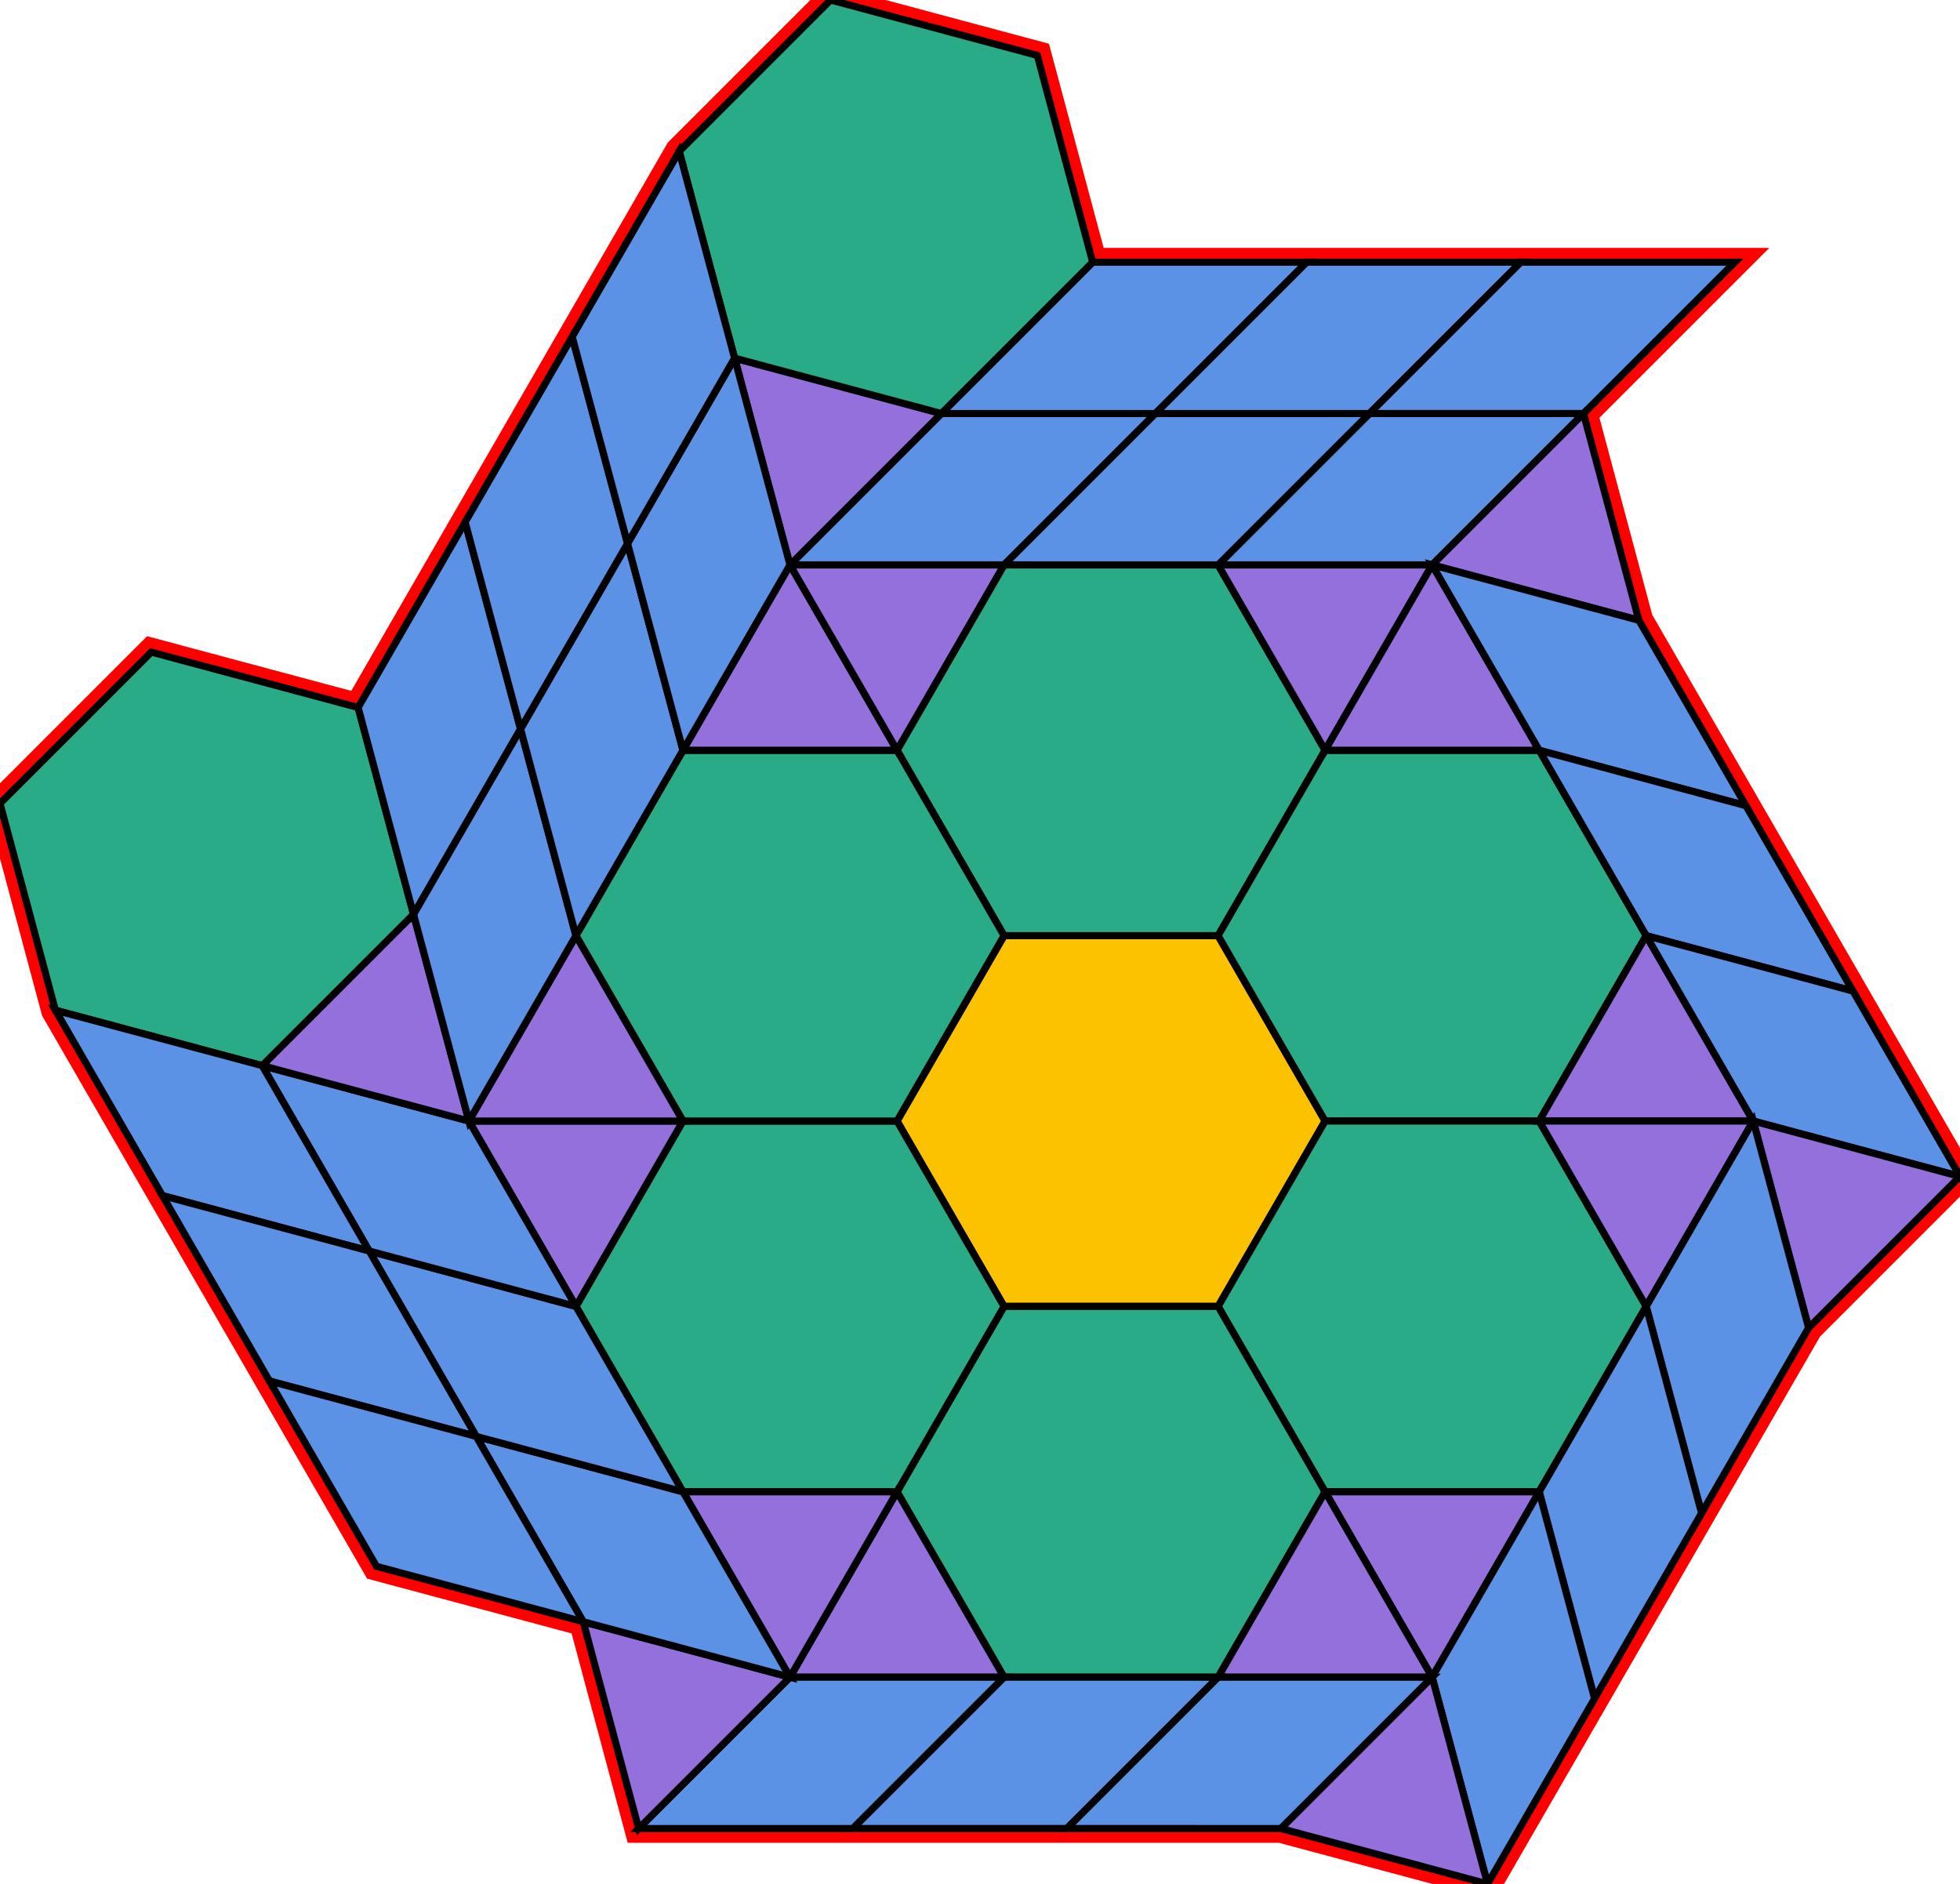 <?xml version="1.0" encoding="utf-8" ?>

		<svg xmlns="http://www.w3.org/2000/svg" id="mainSVG" pointer-events="all" onkeyup="attachKey(evt)" width="274.7" height="264.033" EdgeLen="30" template="A18_27_9_R">

		<polygon id="BorderPoly" fill="none" pointer-events="none" stroke="red" stroke-width="4" transform="" points="116.405,-0 95.192,21.214 80.192,47.194 65.19,73.175 50.191,99.156 21.212,91.392 9.15527e-005,112.606 7.765,141.583 22.765,167.564 37.765,193.545 52.765,219.525 81.744,227.29 89.508,256.268 119.507,256.266 149.507,256.267 179.509,256.268 208.486,264.033 223.484,238.052 238.485,212.071 253.486,186.091 274.7,164.878 259.699,138.897 244.699,112.916 229.699,86.934 221.935,57.956 243.148,36.743 213.147,36.744 183.147,36.744 153.147,36.744 145.383,7.765" />
		<g id="mainPolyG" transform=""><polygon id="mainPoly" fill="rgb(252, 194, 0)" stroke="black" onmouseover="setChange(evt)" onmouseout="unhiliteChange(evt)" onclick="changeMe(evt)" points="170.721,131.131 140.721,131.131 125.721,157.112 140.721,183.093 170.721,183.093 185.721,157.112" seed="0" /><polygon fill="rgb(41, 171, 135)" stroke="black" stroke-width="1" onmouseover="setChange(evt)" onmouseout="unhiliteChange(evt)" onclick="changeMe(evt)" points="170.721,79.169 140.721,79.169 125.721,105.15 140.721,131.131 170.721,131.131 185.721,105.15" seed="1" /><polygon fill="rgb(41, 171, 135)" stroke="black" stroke-width="1" onmouseover="setChange(evt)" onmouseout="unhiliteChange(evt)" onclick="changeMe(evt)" points="215.722,105.151 185.721,105.151 170.721,131.131 185.721,157.112 215.722,157.112 230.722,131.132" seed="2" /><polygon fill="rgb(41, 171, 135)" stroke="black" stroke-width="1" onmouseover="setChange(evt)" onmouseout="unhiliteChange(evt)" onclick="changeMe(evt)" points="215.721,157.113 185.721,157.112 170.721,183.093 185.721,209.074 215.722,209.074 230.721,183.093" seed="3" /><polygon fill="rgb(41, 171, 135)" stroke="black" stroke-width="1" onmouseover="setChange(evt)" onmouseout="unhiliteChange(evt)" onclick="changeMe(evt)" points="170.721,183.093 140.721,183.093 125.721,209.074 140.721,235.055 170.721,235.055 185.721,209.074" seed="4" /><polygon fill="rgb(41, 171, 135)" stroke="black" stroke-width="1" onmouseover="setChange(evt)" onmouseout="unhiliteChange(evt)" onclick="changeMe(evt)" points="125.721,157.112 95.721,157.112 80.721,183.093 95.721,209.074 125.721,209.074 140.721,183.093" seed="5" /><polygon fill="rgb(41, 171, 135)" stroke="black" stroke-width="1" onmouseover="setChange(evt)" onmouseout="unhiliteChange(evt)" onclick="changeMe(evt)" points="125.721,105.151 95.721,105.151 80.721,131.131 95.721,157.112 125.721,157.112 140.721,131.131" seed="6" /><polygon fill="rgb(147, 112, 219)" stroke="black" stroke-width="1" onmouseover="setChange(evt)" onmouseout="unhiliteChange(evt)" onclick="changeMe(evt)" points="125.721,105.151 110.721,79.17 95.721,105.151" seed="7" /><polygon fill="rgb(147, 112, 219)" stroke="black" stroke-width="1" onmouseover="setChange(evt)" onmouseout="unhiliteChange(evt)" onclick="changeMe(evt)" points="140.721,79.17 110.721,79.17 125.721,105.15" seed="8" /><polygon fill="rgb(147, 112, 219)" stroke="black" stroke-width="1" onmouseover="setChange(evt)" onmouseout="unhiliteChange(evt)" onclick="changeMe(evt)" points="200.721,79.169 170.721,79.169 185.721,105.15" seed="9" /><polygon fill="rgb(147, 112, 219)" stroke="black" stroke-width="1" onmouseover="setChange(evt)" onmouseout="unhiliteChange(evt)" onclick="changeMe(evt)" points="215.721,105.151 200.721,79.17 185.721,105.151" seed="10" /><polygon fill="rgb(147, 112, 219)" stroke="black" stroke-width="1" onmouseover="setChange(evt)" onmouseout="unhiliteChange(evt)" onclick="changeMe(evt)" points="245.722,157.113 230.722,131.132 215.721,157.112" seed="11" /><polygon fill="rgb(147, 112, 219)" stroke="black" stroke-width="1" onmouseover="setChange(evt)" onmouseout="unhiliteChange(evt)" onclick="changeMe(evt)" points="245.721,157.113 215.721,157.112 230.721,183.093" seed="12" /><polygon fill="rgb(147, 112, 219)" stroke="black" stroke-width="1" onmouseover="setChange(evt)" onmouseout="unhiliteChange(evt)" onclick="changeMe(evt)" points="215.722,209.074 185.722,209.074 200.722,235.055" seed="13" /><polygon fill="rgb(147, 112, 219)" stroke="black" stroke-width="1" onmouseover="setChange(evt)" onmouseout="unhiliteChange(evt)" onclick="changeMe(evt)" points="200.721,235.055 185.722,209.074 170.722,235.054" seed="14" /><polygon fill="rgb(147, 112, 219)" stroke="black" stroke-width="1" onmouseover="setChange(evt)" onmouseout="unhiliteChange(evt)" onclick="changeMe(evt)" points="140.721,235.055 125.721,209.075 110.721,235.055" seed="15" /><polygon fill="rgb(147, 112, 219)" stroke="black" stroke-width="1" onmouseover="setChange(evt)" onmouseout="unhiliteChange(evt)" onclick="changeMe(evt)" points="125.721,209.075 95.721,209.075 110.721,235.055" seed="16" /><polygon fill="rgb(147, 112, 219)" stroke="black" stroke-width="1" onmouseover="setChange(evt)" onmouseout="unhiliteChange(evt)" onclick="changeMe(evt)" points="95.721,157.112 65.721,157.112 80.721,183.093" seed="17" /><polygon fill="rgb(147, 112, 219)" stroke="black" stroke-width="1" onmouseover="setChange(evt)" onmouseout="unhiliteChange(evt)" onclick="changeMe(evt)" points="95.721,157.112 80.721,131.131 65.721,157.112" seed="18" /><polygon fill="rgb(91, 146, 229)" stroke="black" stroke-width="1" onmouseover="setChange(evt)" onmouseout="unhiliteChange(evt)" onclick="changeMe(evt)" transform="" points="161.934,57.957 131.934,57.957 110.721,79.17 140.721,79.17" seed="19" /><polygon fill="rgb(91, 146, 229)" stroke="black" stroke-width="1" onmouseover="setChange(evt)" onmouseout="unhiliteChange(evt)" onclick="changeMe(evt)" transform="" points="221.935,57.956 191.934,57.956 170.721,79.169 200.721,79.169" seed="20" /><polygon fill="rgb(91, 146, 229)" stroke="black" stroke-width="1" onmouseover="setChange(evt)" onmouseout="unhiliteChange(evt)" onclick="changeMe(evt)" transform="" points="191.934,57.957 161.934,57.957 140.721,79.17 170.721,79.17" seed="21" /><polygon fill="rgb(91, 146, 229)" stroke="black" stroke-width="1" onmouseover="setChange(evt)" onmouseout="unhiliteChange(evt)" onclick="changeMe(evt)" transform="" points="183.147,36.744 153.147,36.744 131.934,57.957 161.934,57.957" seed="22" /><polygon fill="rgb(91, 146, 229)" stroke="black" stroke-width="1" onmouseover="setChange(evt)" onmouseout="unhiliteChange(evt)" onclick="changeMe(evt)" transform="" points="213.147,36.744 183.147,36.744 161.934,57.957 191.934,57.957" seed="23" /><polygon fill="rgb(91, 146, 229)" stroke="black" stroke-width="1" onmouseover="setChange(evt)" onmouseout="unhiliteChange(evt)" onclick="changeMe(evt)" transform="" points="243.148,36.743 213.148,36.743 191.934,57.956 221.934,57.956" seed="24" /><polygon fill="rgb(147, 112, 219)" stroke="black" stroke-width="1" onmouseover="setChange(evt)" onmouseout="unhiliteChange(evt)" onclick="changeMe(evt)" points="131.934,57.956 102.956,50.192 110.721,79.17" seed="25" /><polygon fill="rgb(41, 171, 135)" stroke="black" stroke-width="1" onmouseover="setChange(evt)" onmouseout="unhiliteChange(evt)" onclick="changeMe(evt)" points="145.383,7.765 116.405,-0 95.192,21.214 102.956,50.192 131.934,57.956 153.147,36.743" seed="26" /><polygon fill="rgb(147, 112, 219)" stroke="black" stroke-width="1" onmouseover="setChange(evt)" onmouseout="unhiliteChange(evt)" onclick="changeMe(evt)" points="229.699,86.934 221.935,57.956 200.722,79.169" seed="27" /><polygon fill="rgb(91, 146, 229)" stroke="black" stroke-width="1" onmouseover="setChange(evt)" onmouseout="unhiliteChange(evt)" onclick="changeMe(evt)" transform="" points="229.699,86.935 200.721,79.17 215.721,105.151 244.699,112.916" seed="28" /><polygon fill="rgb(91, 146, 229)" stroke="black" stroke-width="1" onmouseover="setChange(evt)" onmouseout="unhiliteChange(evt)" onclick="changeMe(evt)" transform="" points="244.699,112.916 215.721,105.151 230.721,131.132 259.699,138.897" seed="29" /><polygon fill="rgb(91, 146, 229)" stroke="black" stroke-width="1" onmouseover="setChange(evt)" onmouseout="unhiliteChange(evt)" onclick="changeMe(evt)" transform="" points="259.7,138.897 230.722,131.132 245.722,157.113 274.7,164.878" seed="30" /><polygon fill="rgb(147, 112, 219)" stroke="black" stroke-width="1" onmouseover="setChange(evt)" onmouseout="unhiliteChange(evt)" onclick="changeMe(evt)" points="274.7,164.878 245.722,157.113 253.486,186.091" seed="31" /><polygon fill="rgb(91, 146, 229)" stroke="black" stroke-width="1" onmouseover="setChange(evt)" onmouseout="unhiliteChange(evt)" onclick="changeMe(evt)" transform="" points="253.485,186.091 245.721,157.113 230.721,183.093 238.485,212.071" seed="32" /><polygon fill="rgb(91, 146, 229)" stroke="black" stroke-width="1" onmouseover="setChange(evt)" onmouseout="unhiliteChange(evt)" onclick="changeMe(evt)" transform="" points="238.485,212.071 230.721,183.093 215.72,209.074 223.484,238.052" seed="33" /><polygon fill="rgb(91, 146, 229)" stroke="black" stroke-width="1" onmouseover="setChange(evt)" onmouseout="unhiliteChange(evt)" onclick="changeMe(evt)" transform="" points="223.486,238.052 215.722,209.074 200.722,235.055 208.486,264.033" seed="34" /><polygon fill="rgb(147, 112, 219)" stroke="black" stroke-width="1" onmouseover="setChange(evt)" onmouseout="unhiliteChange(evt)" onclick="changeMe(evt)" points="208.486,264.033 200.722,235.055 179.509,256.268" seed="35" /><polygon fill="rgb(91, 146, 229)" stroke="black" stroke-width="1" onmouseover="setChange(evt)" onmouseout="unhiliteChange(evt)" onclick="changeMe(evt)" transform="" points="200.721,235.055 170.721,235.054 149.507,256.267 179.508,256.268" seed="36" /><polygon fill="rgb(91, 146, 229)" stroke="black" stroke-width="1" onmouseover="setChange(evt)" onmouseout="unhiliteChange(evt)" onclick="changeMe(evt)" transform="" points="170.721,235.054 140.721,235.054 119.507,256.266 149.507,256.267" seed="37" /><polygon fill="rgb(91, 146, 229)" stroke="black" stroke-width="1" onmouseover="setChange(evt)" onmouseout="unhiliteChange(evt)" onclick="changeMe(evt)" transform="" points="140.721,235.055 110.721,235.055 89.508,256.268 119.508,256.268" seed="38" /><polygon fill="rgb(147, 112, 219)" stroke="black" stroke-width="1" onmouseover="setChange(evt)" onmouseout="unhiliteChange(evt)" onclick="changeMe(evt)" points="110.721,235.055 81.744,227.29 89.508,256.268" seed="39" /><polygon fill="rgb(91, 146, 229)" stroke="black" stroke-width="1" onmouseover="setChange(evt)" onmouseout="unhiliteChange(evt)" onclick="changeMe(evt)" transform="" points="95.721,209.074 66.743,201.31 81.743,227.291 110.721,235.055" seed="40" /><polygon fill="rgb(91, 146, 229)" stroke="black" stroke-width="1" onmouseover="setChange(evt)" onmouseout="unhiliteChange(evt)" onclick="changeMe(evt)" transform="" points="80.721,183.093 51.743,175.328 66.743,201.309 95.721,209.074" seed="41" /><polygon fill="rgb(91, 146, 229)" stroke="black" stroke-width="1" onmouseover="setChange(evt)" onmouseout="unhiliteChange(evt)" onclick="changeMe(evt)" transform="" points="65.72,157.112 36.743,149.348 51.743,175.328 80.721,183.093" seed="42" /><polygon fill="rgb(147, 112, 219)" stroke="black" stroke-width="1" onmouseover="setChange(evt)" onmouseout="unhiliteChange(evt)" onclick="changeMe(evt)" points="65.721,157.112 57.956,128.134 36.743,149.348" seed="43" /><polygon fill="rgb(91, 146, 229)" stroke="black" stroke-width="1" onmouseover="setChange(evt)" onmouseout="unhiliteChange(evt)" onclick="changeMe(evt)" transform="" points="80.72,131.131 72.956,102.153 57.956,128.134 65.721,157.112" seed="44" /><polygon fill="rgb(91, 146, 229)" stroke="black" stroke-width="1" onmouseover="setChange(evt)" onmouseout="unhiliteChange(evt)" onclick="changeMe(evt)" transform="" points="95.721,105.151 87.956,76.172 72.956,102.153 80.721,131.131" seed="45" /><polygon fill="rgb(91, 146, 229)" stroke="black" stroke-width="1" onmouseover="setChange(evt)" onmouseout="unhiliteChange(evt)" onclick="changeMe(evt)" transform="" points="110.721,79.17 102.956,50.192 87.956,76.173 95.721,105.151" seed="46" /><polygon fill="rgb(41, 171, 135)" stroke="black" stroke-width="1" onmouseover="setChange(evt)" onmouseout="unhiliteChange(evt)" onclick="changeMe(evt)" points="50.191,99.156 21.212,91.392 9.15527e-005,112.606 7.765,141.583 36.743,149.348 57.956,128.134" seed="47" /><polygon fill="rgb(91, 146, 229)" stroke="black" stroke-width="1" onmouseover="setChange(evt)" onmouseout="unhiliteChange(evt)" onclick="changeMe(evt)" transform="" points="36.743,149.347 7.765,141.583 22.765,167.564 51.743,175.328" seed="48" /><polygon fill="rgb(91, 146, 229)" stroke="black" stroke-width="1" onmouseover="setChange(evt)" onmouseout="unhiliteChange(evt)" onclick="changeMe(evt)" transform="" points="51.743,175.328 22.765,167.564 37.765,193.545 66.743,201.309" seed="49" /><polygon fill="rgb(91, 146, 229)" stroke="black" stroke-width="1" onmouseover="setChange(evt)" onmouseout="unhiliteChange(evt)" onclick="changeMe(evt)" transform="" points="66.743,201.309 37.765,193.545 52.765,219.525 81.743,227.289" seed="50" /><polygon fill="rgb(91, 146, 229)" stroke="black" stroke-width="1" onmouseover="setChange(evt)" onmouseout="unhiliteChange(evt)" onclick="changeMe(evt)" transform="" points="72.955,102.153 65.19,73.175 50.191,99.156 57.956,128.134" seed="51" /><polygon fill="rgb(91, 146, 229)" stroke="black" stroke-width="1" onmouseover="setChange(evt)" onmouseout="unhiliteChange(evt)" onclick="changeMe(evt)" transform="" points="87.956,76.172 80.192,47.194 65.192,73.175 72.956,102.153" seed="52" /><polygon fill="rgb(91, 146, 229)" stroke="black" stroke-width="1" onmouseover="setChange(evt)" onmouseout="unhiliteChange(evt)" onclick="changeMe(evt)" transform="" points="102.956,50.191 95.192,21.213 80.192,47.194 87.956,76.172" seed="53" /></g>


		</svg>
